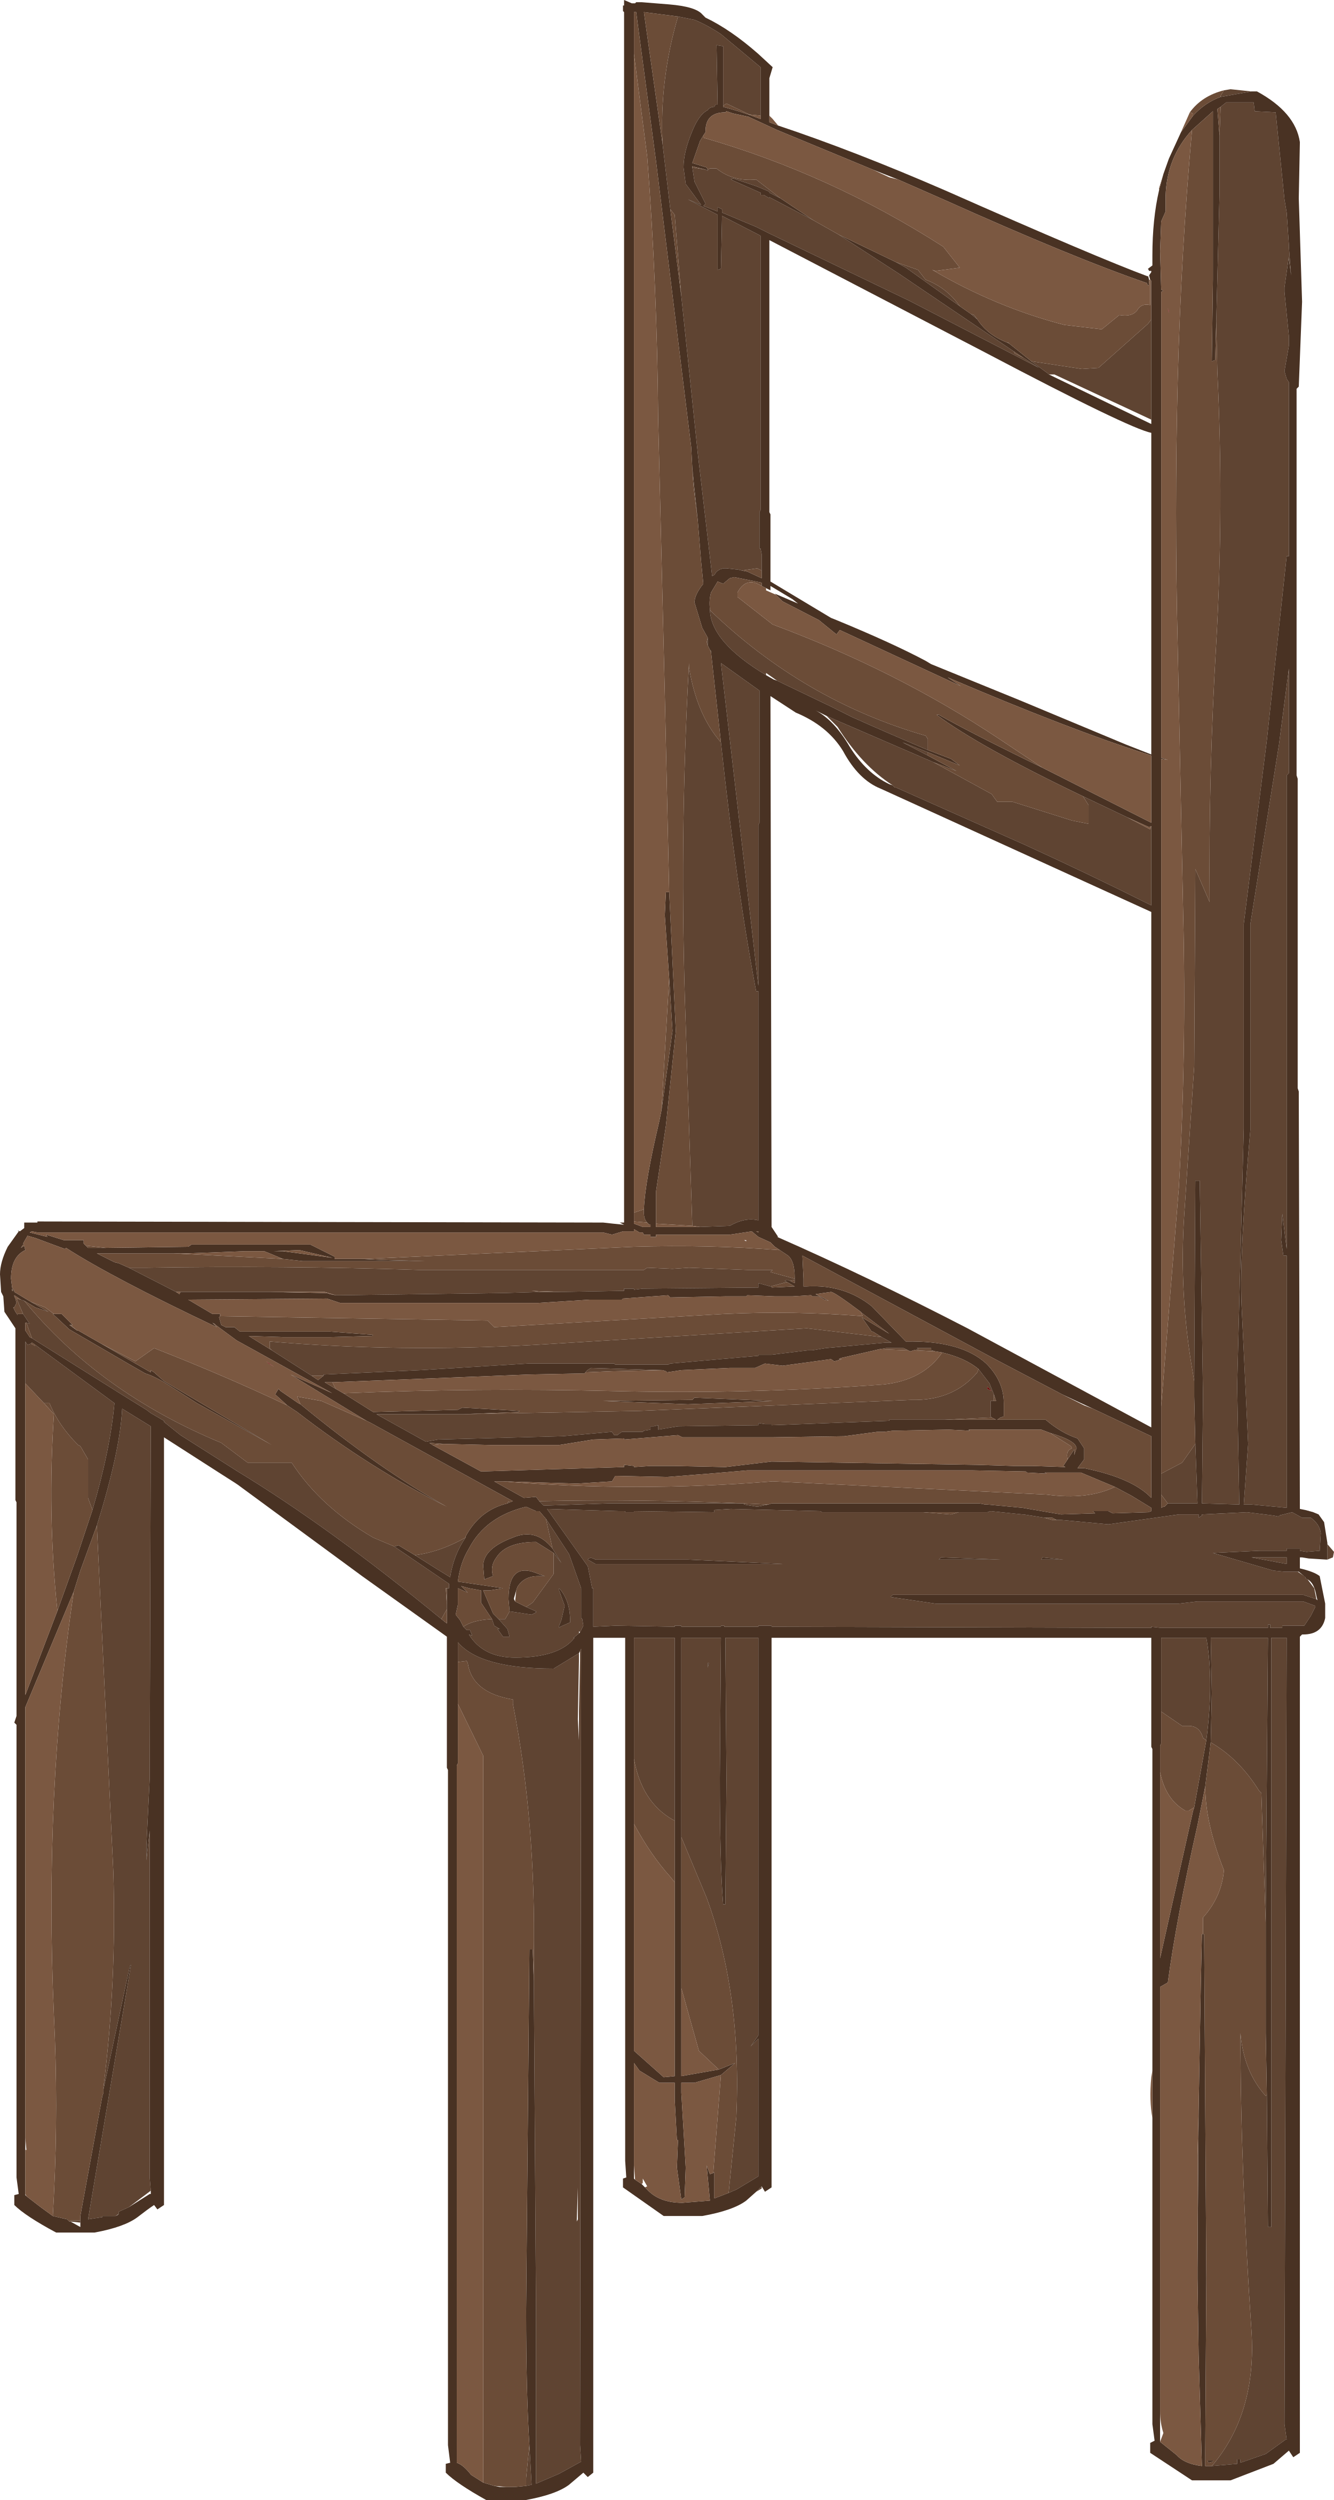 <?xml version="1.0" encoding="UTF-8" standalone="no"?>
<svg xmlns:ffdec="https://www.free-decompiler.com/flash" xmlns:xlink="http://www.w3.org/1999/xlink" ffdec:objectType="frame" height="113.5px" width="60.6px" xmlns="http://www.w3.org/2000/svg">
  <g transform="matrix(1.0, 0.0, 0.0, 1.0, 0.0, 0.0)">
    <use ffdec:characterId="824" height="113.5" transform="matrix(1.0, 0.0, 0.0, 1.0, 0.0, 0.0)" width="60.6" xlink:href="#shape0"/>
  </g>
  <defs>
    <g id="shape0" transform="matrix(1.0, 0.0, 0.0, 1.0, 0.0, 0.0)">
      <path d="M55.6 4.1 L55.9 4.05 56.85 4.15 55.45 4.4 55.45 4.35 55.6 4.1 M59.3 68.55 L59.9 68.75 59.65 68.65 59.3 68.55 M60.3 70.1 L60.6 70.45 60.55 70.7 60.3 70.8 60.3 70.1 M34.6 99.25 L34.6 99.35 34.35 99.5 34.6 99.25 M34.95 5.25 L35.0 5.3 34.95 5.3 34.95 5.25 M55.45 4.85 L55.7 4.65 56.95 4.65 57.0 5.05 57.95 5.1 58.35 9.05 58.45 9.65 58.55 11.1 58.55 11.2 58.65 12.5 58.55 11.75 58.55 11.65 58.35 13.05 58.35 13.25 58.55 15.25 58.55 15.6 58.55 15.7 58.35 16.85 58.45 17.2 58.55 17.35 58.55 25.25 58.45 25.25 57.55 33.6 56.5 41.95 56.5 51.25 56.2 62.9 56.3 68.3 54.6 68.25 54.65 63.4 54.5 53.6 54.3 53.6 54.25 62.7 54.2 62.4 Q53.55 58.75 53.8 55.1 L54.25 48.4 54.3 39.45 54.95 40.95 Q54.9 35.1 55.25 29.2 55.6 23.0 55.3 16.85 L55.25 14.6 55.4 8.75 55.4 6.15 55.45 4.85 M54.3 65.55 L54.4 68.25 53.2 68.25 53.05 68.25 52.75 67.85 52.75 66.9 53.7 66.4 54.3 65.55 M52.3 14.5 L52.3 19.05 47.9 17.0 47.65 17.0 47.6 16.95 46.85 16.4 49.15 16.75 49.9 16.7 52.15 14.7 52.3 14.5 M45.85 15.6 L45.75 15.55 45.8 15.55 45.85 15.6 M44.4 14.5 L44.1 14.25 44.25 14.3 44.4 14.5 M43.6 13.9 L41.15 12.15 40.7 11.9 41.7 12.25 42.05 12.7 Q43.0 13.05 43.6 13.9 M38.1 10.65 L40.8 12.4 46.05 15.95 46.1 16.05 46.5 16.25 47.2 16.7 41.3 13.65 34.95 10.6 34.35 10.3 32.8 9.65 32.8 9.5 32.6 9.4 32.6 9.6 31.95 9.35 32.05 9.25 31.55 8.25 31.45 7.6 32.05 7.7 32.15 7.75 32.15 7.7 32.25 7.65 32.55 7.65 Q33.3 8.25 34.35 8.15 L35.45 9.0 34.95 8.75 34.95 8.7 34.35 8.45 33.3 8.1 33.2 8.15 34.55 8.75 34.55 8.85 34.7 8.85 34.95 9.0 34.95 8.95 36.95 10.0 38.1 10.65 M49.2 36.15 L51.2 37.1 52.25 37.65 52.3 37.5 52.3 41.1 Q49.4 39.65 46.55 38.35 L40.7 35.75 40.65 35.75 40.55 35.65 Q39.15 34.75 38.05 33.0 L37.55 32.5 38.0 32.7 42.4 34.6 45.05 36.05 45.3 36.4 46.0 36.4 48.7 37.25 49.45 37.4 49.45 36.55 49.2 36.15 M42.15 34.3 L41.0 33.7 42.15 34.15 42.15 34.3 M42.15 34.05 Q40.15 33.2 38.7 32.55 L37.8 32.1 35.4 30.95 35.3 30.9 34.8 30.55 34.8 30.65 Q32.3 29.15 32.25 27.7 36.5 31.8 42.05 33.4 L42.15 33.55 42.15 34.05 M58.55 35.1 L58.45 35.2 58.45 56.7 58.25 55.1 58.2 56.3 58.3 57.0 58.45 57.0 58.45 68.45 56.85 68.3 56.5 68.3 56.7 65.55 56.4 59.25 Q56.3 56.85 56.8 51.3 L56.8 41.95 58.1 33.8 58.55 30.35 58.55 35.1 M32.85 4.8 L32.85 2.1 32.55 2.05 32.6 4.75 32.5 4.75 32.45 4.85 Q32.25 4.85 32.15 5.0 31.75 5.2 31.45 5.95 31.05 6.9 31.05 7.6 L31.15 8.35 31.85 9.3 31.25 9.05 32.6 9.75 32.6 12.25 32.75 12.2 32.8 9.8 34.55 10.7 34.55 23.15 34.5 23.25 34.5 24.9 34.55 24.9 34.6 25.15 34.6 25.9 34.4 25.8 33.7 25.9 33.5 25.85 33.45 25.85 33.0 25.8 32.85 25.8 32.7 25.85 32.55 25.95 32.45 26.1 32.35 26.15 31.7 20.6 30.95 13.45 30.65 9.75 30.45 9.5 30.1 6.55 Q29.95 3.65 30.8 0.75 L31.55 0.9 Q32.15 1.15 32.75 1.55 L34.55 3.05 34.55 5.25 34.05 5.2 33.0 4.7 32.85 4.8 M31.45 55.65 L31.15 46.5 Q30.85 38.2 31.3 30.1 L31.3 30.3 Q31.65 32.45 32.75 33.7 33.45 40.25 34.35 45.0 L34.45 45.0 34.45 55.4 Q33.85 55.25 33.15 55.65 L31.8 55.7 31.45 55.65 M32.3 29.6 L32.25 29.5 32.3 29.55 32.3 29.6 M32.15 29.3 L32.1 29.15 32.15 28.95 32.15 29.2 32.15 29.3 M31.7 23.65 L31.5 22.05 31.45 21.25 31.7 23.65 M32.75 30.1 L34.5 31.35 34.5 37.35 34.45 37.45 34.45 44.75 32.75 30.1 M36.1 58.05 L36.1 58.1 35.9 58.15 35.75 58.1 35.65 58.15 35.75 58.2 35.0 58.4 34.45 58.25 34.45 58.45 29.2 58.5 28.8 58.55 28.8 58.5 28.35 58.5 28.35 58.6 25.5 58.65 24.15 58.6 24.6 58.65 22.85 58.7 15.45 58.8 15.25 58.8 14.75 58.65 12.3 58.65 8.2 58.65 8.0 58.65 5.85 57.55 6.7 57.55 Q12.85 57.45 19.0 57.65 L29.25 57.65 29.4 57.55 30.55 57.6 31.3 57.55 33.95 57.65 35.1 57.65 35.0 57.75 36.1 58.05 M40.05 60.7 L40.5 60.95 40.25 60.95 37.5 61.2 36.9 61.3 36.7 61.3 35.05 61.5 34.45 61.5 34.45 61.55 30.45 61.9 30.35 61.95 27.95 61.95 27.9 61.9 24.0 61.9 19.1 62.2 14.7 62.4 14.7 62.45 14.15 62.45 12.35 61.3 12.25 61.2 12.25 60.9 Q18.1 61.4 24.35 61.05 L36.65 60.3 40.05 60.7 M30.1 62.2 L30.05 62.2 27.8 62.25 26.6 62.3 Q26.65 62.2 26.85 62.1 L30.1 62.2 M42.9 64.45 L40.4 64.45 40.4 64.5 35.05 64.7 35.05 64.65 34.75 64.65 34.45 64.6 34.45 64.7 30.8 64.75 29.9 64.9 29.9 64.7 29.7 64.75 29.55 64.75 29.55 64.9 29.25 64.95 29.2 65.0 28.35 65.0 28.25 65.0 Q28.1 65.1 28.05 65.15 L27.9 65.15 27.8 65.0 25.55 65.2 19.9 65.35 19.35 65.45 17.55 64.45 17.1 64.2 18.55 64.2 20.05 64.2 20.55 64.2 21.05 64.2 29.05 64.05 41.4 63.55 Q43.3 63.6 44.4 62.3 L44.45 62.15 44.95 62.8 45.15 63.3 45.15 63.6 45.0 63.6 45.0 64.3 45.05 64.35 42.9 64.45 M34.9 68.3 L34.4 68.4 33.8 68.3 33.8 68.25 30.35 68.25 29.8 68.25 29.55 68.25 28.8 68.25 28.4 68.25 28.1 68.25 27.65 68.25 24.7 68.35 24.5 68.15 Q28.95 68.05 33.8 68.25 L34.9 68.3 M25.1 70.3 L24.9 69.4 24.8 68.95 25.85 70.55 26.4 72.1 26.4 73.45 26.45 73.5 26.5 73.8 26.35 74.1 26.3 74.05 26.3 74.15 26.05 74.35 26.1 74.35 Q25.4 75.25 23.4 75.25 21.95 75.25 21.3 74.2 L21.45 74.25 21.35 74.0 21.2 74.0 21.05 73.85 Q21.45 73.55 22.35 73.5 L22.45 73.8 22.7 73.95 22.6 73.95 22.85 74.3 23.15 74.3 23.05 73.95 22.65 73.5 22.8 73.5 22.95 73.5 23.15 73.15 24.15 73.3 24.35 73.2 24.35 73.15 23.9 72.95 24.2 72.75 25.15 71.45 25.15 70.5 25.5 70.95 25.1 70.3 M23.05 68.25 L23.1 68.15 23.15 68.2 23.05 68.25 M1.1 59.05 Q4.5 63.2 10.05 65.5 L11.25 66.4 13.25 66.4 Q14.55 68.4 16.95 69.8 L17.9 70.2 20.4 71.9 20.4 72.1 20.3 72.1 20.25 72.1 20.3 72.85 20.3 73.05 20.05 73.5 Q15.0 69.35 10.8 66.8 L8.2 65.15 7.45 64.55 7.45 64.5 6.85 64.15 6.65 64.0 5.6 63.35 1.45 60.75 1.2 60.05 1.35 60.1 1.05 59.65 0.75 58.95 0.95 59.0 1.1 59.05 M18.85 70.6 Q20.0 70.45 21.15 69.8 20.6 70.6 20.45 71.6 L19.8 71.2 18.85 70.6 M59.8 72.6 L59.2 72.4 40.55 72.4 40.45 72.5 42.5 72.8 53.55 72.8 54.4 72.7 59.2 72.7 59.75 72.9 59.75 72.95 59.65 73.15 59.55 73.35 59.25 73.8 58.75 73.8 58.6 73.8 58.25 73.8 58.25 73.9 57.7 73.9 57.7 73.75 57.6 73.75 57.6 73.9 53.35 73.9 53.2 73.9 52.75 73.9 52.3 73.85 52.3 73.9 35.05 73.85 35.05 73.8 34.45 73.8 34.45 73.85 32.9 73.85 32.9 73.8 32.75 73.8 32.75 73.85 30.95 73.85 30.95 73.8 30.65 73.8 30.65 73.85 27.95 73.8 26.95 73.85 26.95 72.1 26.9 72.1 26.7 71.1 24.85 68.5 28.1 68.6 28.4 68.6 28.4 68.65 28.65 68.65 28.8 68.65 28.8 68.6 32.45 68.65 32.45 68.55 33.2 68.5 37.25 68.6 37.35 68.65 41.95 68.65 43.2 68.75 43.55 68.65 44.85 68.65 45.0 68.6 46.45 68.75 46.5 68.75 47.45 68.9 47.8 69.0 48.0 69.0 48.2 69.0 50.35 69.2 53.55 68.75 54.45 68.75 54.45 68.9 54.6 68.8 54.6 68.75 56.65 68.65 57.85 68.8 58.1 68.85 58.1 68.8 58.7 68.65 59.15 68.9 59.3 68.9 59.55 68.9 Q59.95 69.2 60.0 69.6 L59.95 70.4 59.35 70.45 59.05 70.4 59.05 70.3 58.55 70.3 58.45 70.3 58.45 70.4 57.2 70.4 55.1 70.5 57.85 71.3 58.35 71.35 58.95 71.35 59.1 71.45 59.25 71.55 59.3 71.6 59.3 71.65 59.4 71.7 59.7 72.1 59.8 72.6 M25.4 72.1 L25.4 72.2 25.65 72.9 25.5 73.55 25.4 73.8 25.4 73.9 25.45 73.85 25.9 73.65 25.9 73.6 Q25.9 72.65 25.4 72.1 M26.7 70.8 L27.05 71.0 35.55 71.0 31.25 70.8 27.05 70.8 Q26.8 70.65 26.7 70.8 M1.15 62.8 L1.15 60.9 1.25 61.05 1.4 61.0 1.6 61.1 1.6 61.05 5.2 63.7 Q5.0 65.85 4.2 68.55 L4.0 68.0 4.0 66.25 3.65 65.65 3.55 65.6 Q2.65 64.7 2.25 63.7 L2.0 63.7 1.15 62.8 M4.4 69.25 Q5.45 65.9 5.55 63.95 L6.85 64.75 6.8 80.75 6.65 83.8 6.65 84.45 6.8 83.1 6.8 98.85 6.85 99.45 5.85 100.2 5.4 100.4 5.4 100.5 5.25 100.6 5.0 100.6 4.8 100.6 4.65 100.6 4.65 100.65 4.0 100.75 5.95 89.2 5.9 89.25 4.7 94.85 4.7 94.75 Q5.3 90.0 5.15 85.0 L4.4 69.25 M3.15 100.85 L3.2 100.8 3.65 100.8 3.65 100.9 3.2 100.85 3.15 100.85 M30.95 83.4 L30.95 74.35 32.75 74.35 32.7 80.7 Q32.7 84.55 32.85 86.45 L32.95 86.45 33.0 80.75 32.95 74.35 34.45 74.35 34.45 92.4 34.1 92.9 34.45 92.55 34.45 98.1 34.45 98.8 33.45 99.4 33.1 99.55 33.45 96.1 Q33.7 90.5 32.1 86.15 L30.95 83.4 M32.15 75.7 L32.2 75.5 32.15 75.5 32.15 75.7 M30.65 82.65 L30.55 82.6 Q29.15 81.8 28.8 79.85 L28.8 74.35 30.65 74.35 30.65 82.65 M26.3 75.05 L26.3 75.35 26.3 75.4 26.25 78.05 26.3 79.0 26.3 77.7 26.35 75.4 26.35 75.35 26.35 74.95 26.4 74.85 26.35 111.0 26.4 111.75 25.4 112.3 24.35 112.75 24.35 104.9 24.25 89.95 24.25 88.85 Q24.35 82.7 23.3 77.35 L23.3 77.15 Q21.45 76.85 21.25 75.5 L21.2 75.4 20.8 75.45 20.8 74.55 Q21.8 75.75 25.15 75.75 L26.3 75.05 M23.9 112.85 L23.9 112.5 24.05 111.0 24.15 112.8 23.9 112.85 M44.85 63.05 L45.05 63.15 44.85 62.95 44.85 63.05 M42.75 70.7 L42.65 70.8 45.45 70.8 42.75 70.7 M47.35 70.7 L47.3 70.8 48.3 70.8 47.35 70.7 M58.45 70.7 L58.45 71.0 56.85 70.7 58.45 70.7 M57.55 95.1 L57.6 101.1 57.75 101.1 57.75 86.7 57.75 74.35 58.45 74.35 58.35 110.05 58.45 110.75 58.4 110.75 57.5 111.4 56.35 111.8 56.35 111.65 56.2 111.65 56.2 111.85 55.05 111.95 Q57.1 109.55 56.85 105.8 56.35 98.4 56.35 92.3 56.5 94.05 57.5 95.15 L57.55 95.1 M55.0 79.1 L55.05 76.85 55.0 74.35 57.6 74.35 57.5 86.75 57.5 87.35 57.3 81.4 57.2 81.3 Q56.3 79.85 55.0 79.1 M54.8 79.0 L54.65 78.9 Q54.5 78.35 54.0 78.35 L53.7 78.35 52.75 77.7 52.75 74.35 54.8 74.35 Q55.15 76.3 54.8 79.0 M26.25 99.3 L26.2 100.85 26.25 100.75 26.25 99.3" fill="#5f4432" fill-rule="evenodd" stroke="none"/>
      <path d="M56.85 4.15 L57.1 4.15 Q58.85 5.1 59.05 6.45 L59.0 9.0 59.15 13.7 59.0 17.55 58.9 17.65 58.9 35.2 58.95 35.35 58.95 49.4 59.0 49.55 59.05 68.5 59.3 68.55 59.65 68.65 59.9 68.75 60.15 69.1 60.3 70.05 60.3 70.1 60.3 70.8 60.25 70.8 59.45 70.75 59.15 70.7 59.05 70.7 59.05 71.2 Q59.7 71.35 59.95 71.55 L60.2 72.8 60.2 73.45 Q60.05 74.2 59.2 74.2 L59.15 74.2 59.05 74.3 59.05 111.35 58.75 111.55 58.55 111.25 57.85 111.85 55.9 112.6 54.15 112.6 52.25 111.35 52.25 110.9 52.45 110.8 52.35 110.05 52.35 96.15 52.35 94.0 52.35 79.4 52.3 79.3 52.3 74.35 35.05 74.35 35.05 99.3 34.75 99.5 34.6 99.25 34.35 99.5 33.9 99.9 Q33.3 100.35 31.9 100.6 L30.15 100.6 28.3 99.3 28.3 98.9 28.45 98.85 28.4 98.1 28.4 74.35 27.95 74.35 26.95 74.35 26.95 112.25 26.7 112.45 26.5 112.25 25.85 112.8 Q25.25 113.25 23.85 113.5 L22.1 113.5 Q20.75 112.75 20.25 112.25 L20.25 111.85 20.45 111.8 20.35 111.0 20.35 80.35 20.3 80.25 20.3 74.3 16.45 71.55 10.8 67.4 10.65 67.3 10.1 66.95 7.45 65.25 7.45 100.1 7.15 100.3 7.0 100.1 Q6.7 100.3 6.25 100.65 5.65 101.1 4.3 101.35 L2.55 101.35 Q1.15 100.6 0.65 100.1 L0.65 99.65 0.85 99.6 0.75 98.85 0.75 78.3 0.65 78.2 0.75 77.9 0.75 68.2 0.7 68.1 0.7 60.3 0.2 59.55 0.15 58.85 0.05 58.65 0.0 57.85 Q0.0 57.3 0.35 56.6 L0.85 55.9 0.8 55.85 0.9 55.9 1.1 55.75 1.1 55.5 1.7 55.5 1.7 55.45 27.4 55.5 27.85 55.55 28.35 55.6 28.15 55.5 28.35 55.5 28.35 0.55 28.3 0.5 28.3 0.25 28.35 0.25 28.35 0.0 28.7 0.15 28.85 0.15 28.9 0.1 29.15 0.1 30.4 0.2 Q31.6 0.3 31.9 0.65 L32.05 0.8 Q33.2 1.35 34.45 2.45 L35.1 3.05 34.95 3.55 34.95 5.25 34.95 5.3 34.95 5.55 35.35 5.7 Q38.8 6.85 42.95 8.65 49.85 11.7 52.15 12.55 L52.15 12.5 52.2 12.7 Q52.2 13.15 52.1 12.85 48.75 11.7 42.85 9.05 L40.8 8.15 39.65 7.7 35.3 5.9 34.0 5.3 33.3 5.15 33.0 5.05 32.95 5.1 Q32.05 5.1 32.05 5.95 L32.05 6.0 31.95 6.15 31.8 6.4 31.45 7.4 32.1 7.6 32.15 7.7 32.15 7.75 32.05 7.7 31.45 7.55 31.45 7.6 31.55 8.25 32.05 9.25 31.95 9.35 32.6 9.6 32.6 9.4 32.8 9.5 32.8 9.65 34.35 10.3 34.95 10.6 41.3 13.65 47.2 16.7 46.5 16.25 46.05 15.95 40.8 12.4 38.1 10.65 40.7 11.9 41.15 12.15 43.6 13.9 44.1 14.25 44.4 14.5 Q44.85 15.2 45.75 15.55 L45.85 15.6 46.85 16.4 47.6 16.95 47.65 17.0 52.3 19.25 52.3 19.05 52.3 14.5 52.3 12.75 52.25 12.7 52.2 12.5 52.3 12.35 52.3 12.3 52.2 12.3 52.15 12.2 52.35 12.05 52.35 11.6 Q52.35 9.95 52.65 8.65 L52.85 7.9 53.1 7.2 53.65 6.0 54.2 5.25 Q54.75 4.65 55.45 4.4 L56.85 4.15 M54.25 62.7 L54.3 53.6 54.5 53.6 54.65 63.4 54.6 68.25 56.3 68.3 56.2 62.9 56.5 51.25 56.5 41.95 57.55 33.6 58.45 25.25 58.55 25.25 58.55 17.35 58.45 17.2 58.35 16.85 58.55 15.7 58.55 15.6 58.55 15.25 58.35 13.25 58.35 13.05 58.55 11.65 58.55 11.75 58.65 12.5 58.55 11.2 58.55 11.1 58.45 9.65 58.35 9.05 57.95 5.1 57.0 5.05 56.95 4.65 55.7 4.65 55.45 4.85 55.3 4.95 55.4 6.15 55.4 8.75 55.25 14.6 55.2 16.35 55.05 16.4 55.1 12.7 55.1 5.05 54.15 5.9 Q53.0 7.15 52.95 8.9 L52.95 9.25 52.95 9.6 52.75 10.05 52.7 11.4 52.75 13.15 52.85 13.2 52.75 13.25 52.75 34.4 53.05 34.5 52.75 34.45 52.75 63.85 52.75 66.9 52.75 67.85 52.75 68.45 52.85 68.4 52.9 68.4 53.05 68.25 53.2 68.25 54.4 68.25 54.3 65.55 54.25 63.4 54.25 62.7 M44.75 16.0 L34.95 10.9 34.95 23.25 35.0 23.35 35.0 26.4 37.75 28.05 38.0 28.15 Q40.55 29.2 42.05 30.0 L42.3 30.15 46.35 31.8 51.15 33.8 52.3 34.25 52.3 19.65 Q51.3 19.45 44.75 16.0 M47.35 34.85 L47.55 34.95 52.3 37.35 52.3 34.3 52.15 34.25 Q48.55 33.1 43.05 30.75 L43.65 31.15 38.15 28.6 38.0 28.8 37.2 28.15 35.55 27.3 35.4 27.15 35.25 27.0 35.2 26.95 36.25 27.4 36.0 27.2 35.0 26.6 35.0 26.8 34.8 26.7 34.6 26.6 34.6 26.45 33.35 26.2 33.15 26.25 32.85 26.5 32.6 26.4 32.3 26.9 Q32.2 27.25 32.25 27.65 L32.25 27.7 Q32.3 29.15 34.8 30.65 L35.15 30.85 35.3 30.9 35.4 30.95 37.8 32.1 38.7 32.55 Q40.15 33.2 42.15 34.05 L43.2 34.45 43.6 34.75 42.15 34.15 41.0 33.7 42.15 34.3 43.45 35.0 42.4 34.6 38.0 32.7 37.55 32.5 37.05 32.25 Q37.9 32.7 38.6 33.9 39.35 35.1 40.4 35.6 L40.55 35.65 40.65 35.75 40.7 35.75 46.55 38.35 Q49.4 39.65 52.3 41.1 L52.3 37.5 52.2 37.55 51.2 37.1 49.2 36.15 Q44.5 33.9 42.55 32.45 L42.65 32.45 Q44.05 33.25 47.35 34.85 M58.55 35.1 L58.55 30.35 58.1 33.8 56.8 41.95 56.8 51.3 Q56.3 56.85 56.4 59.25 L56.7 65.55 56.5 68.3 56.85 68.3 58.45 68.45 58.45 57.0 58.3 57.0 58.2 56.3 58.25 55.1 58.45 56.7 58.45 35.2 58.55 35.1 M34.6 25.9 L34.6 25.15 34.55 24.9 34.5 24.9 34.5 23.25 34.55 23.15 34.55 10.7 32.8 9.8 32.75 12.2 32.6 12.25 32.6 9.75 31.25 9.05 31.85 9.3 31.15 8.35 31.05 7.6 Q31.05 6.9 31.45 5.95 31.75 5.2 32.15 5.0 32.25 4.85 32.45 4.85 L32.5 4.75 32.6 4.75 32.55 2.05 32.85 2.1 32.85 4.8 32.85 4.85 33.55 5.05 34.0 5.2 34.55 5.4 34.55 5.25 34.55 3.05 32.75 1.55 Q32.15 1.15 31.55 0.9 L30.8 0.75 29.25 0.55 30.1 6.55 30.45 9.5 30.95 13.45 31.7 20.6 32.35 26.15 32.45 26.1 32.55 25.95 32.7 25.85 32.85 25.8 33.0 25.8 33.45 25.85 33.5 25.85 33.7 25.9 33.95 25.95 34.6 26.25 34.6 25.9 M36.95 10.0 L34.95 8.95 34.95 9.0 34.7 8.85 34.55 8.85 34.55 8.75 33.2 8.15 33.3 8.1 34.35 8.45 34.95 8.7 34.95 8.75 35.45 9.0 36.95 10.0 M31.45 21.25 L31.4 20.3 29.8 7.3 28.9 0.55 28.8 0.55 28.8 2.45 28.8 55.05 28.8 55.45 28.8 55.55 29.2 55.7 29.55 55.7 29.55 55.6 29.5 55.6 29.4 55.5 Q29.25 55.35 29.25 55.05 L29.25 54.9 Q29.3 53.65 29.95 50.9 L30.05 50.4 30.55 46.8 30.4 44.4 30.2 41.55 30.25 40.5 30.4 40.5 30.7 46.8 30.25 51.1 29.8 54.1 29.8 55.55 29.8 55.7 31.8 55.7 33.15 55.65 Q33.85 55.25 34.45 55.4 L34.45 45.0 34.35 45.0 Q33.45 40.25 32.75 33.7 L32.3 29.6 32.3 29.55 32.25 29.5 32.15 29.3 32.15 29.2 32.15 28.95 31.9 28.5 31.55 27.35 Q31.55 27.0 31.95 26.5 L31.85 25.5 31.7 23.65 31.45 21.25 M38.3 34.1 Q37.6 32.95 36.15 32.35 L35.0 31.6 35.05 55.7 35.35 56.15 35.3 56.15 Q39.4 57.95 43.95 60.3 L52.3 64.8 52.3 41.4 40.0 35.8 Q39.0 35.4 38.3 34.1 M32.75 30.1 L34.45 44.75 34.45 37.45 34.5 37.35 34.5 31.35 32.75 30.1 M34.45 55.9 L34.35 55.9 34.45 55.95 34.45 55.9 M35.35 56.7 L35.2 56.6 35.0 56.4 34.45 56.15 34.15 55.9 33.15 56.05 29.8 56.05 29.8 56.15 29.55 56.15 29.55 56.05 29.25 56.05 29.2 55.95 29.05 55.95 28.8 55.8 28.8 55.9 28.35 55.9 28.3 55.9 27.8 56.05 27.4 55.95 4.4 55.95 3.95 55.95 1.7 55.95 1.45 55.9 1.35 55.95 2.15 56.15 2.1 56.05 2.9 56.3 3.8 56.3 3.8 56.45 3.9 56.55 4.0 56.65 4.8 56.65 8.55 56.6 8.7 56.5 13.6 56.5 14.1 56.5 15.2 57.05 15.2 57.15 15.6 57.15 16.4 57.15 17.4 57.2 19.3 57.25 14.35 57.25 13.75 57.25 12.85 57.15 12.25 56.9 12.0 56.8 11.15 56.8 8.55 56.9 7.9 56.9 4.4 56.9 5.2 57.3 5.4 57.35 5.85 57.55 8.0 58.65 8.15 58.75 8.2 58.65 12.3 58.65 14.85 58.7 15.0 58.75 15.25 58.8 15.45 58.8 22.85 58.7 24.6 58.65 24.65 58.65 24.85 58.65 25.5 58.65 28.35 58.6 28.35 58.5 28.8 58.5 28.8 58.55 29.2 58.5 34.45 58.45 34.45 58.25 35.0 58.4 35.05 58.4 35.05 58.45 36.1 58.4 35.75 58.2 35.65 58.15 35.75 58.1 35.9 58.15 36.1 58.25 36.1 58.1 36.1 58.05 36.1 58.0 Q36.1 57.25 35.8 57.0 L35.35 56.7 M14.7 62.45 L14.7 62.4 19.1 62.2 24.0 61.9 27.9 61.9 27.95 61.95 30.35 61.95 30.45 61.9 34.45 61.55 34.45 61.5 35.05 61.5 36.7 61.3 36.9 61.3 37.5 61.2 40.25 60.95 40.5 60.95 40.05 60.7 39.65 60.45 39.6 60.45 39.15 59.8 40.4 60.55 39.15 59.6 39.1 59.55 Q37.9 58.65 37.75 58.65 L37.05 58.75 37.65 59.05 37.45 59.0 37.2 58.85 36.95 58.85 36.9 58.85 36.85 58.8 36.8 58.8 36.0 58.85 35.2 58.85 33.95 58.8 33.9 58.85 32.95 58.85 30.45 58.9 30.35 58.8 28.3 58.95 28.25 59.0 26.8 59.0 24.45 59.15 15.45 59.15 14.85 58.95 8.55 59.0 9.65 59.65 10.0 59.65 10.0 59.75 9.95 59.8 10.05 60.15 10.25 60.25 10.65 60.25 10.9 60.45 15.0 60.45 16.95 60.6 16.9 60.65 15.0 60.7 12.85 60.7 11.3 60.65 12.35 61.3 14.15 62.45 14.45 62.65 14.7 62.45 M48.25 63.3 L45.2 61.7 36.45 57.0 36.5 58.05 36.5 58.4 36.65 58.4 Q38.35 58.3 39.6 59.3 L41.15 60.9 Q43.65 60.85 44.8 61.9 45.6 62.7 45.6 63.7 L45.6 64.2 45.6 64.3 45.45 64.35 45.3 64.45 47.5 64.45 Q48.2 65.05 48.95 65.3 L49.25 65.75 49.25 66.25 48.95 66.65 49.25 66.65 Q51.45 67.1 52.3 68.0 L52.3 65.2 49.65 63.95 48.25 63.3 M39.95 61.25 L38.2 61.65 38.1 61.7 38.25 61.7 37.9 61.8 37.75 61.7 35.55 62.0 34.75 61.9 34.3 62.1 33.15 62.1 30.95 62.2 30.3 62.3 30.25 62.25 30.1 62.2 26.85 62.1 Q26.65 62.2 26.6 62.3 L26.55 62.35 24.0 62.4 15.1 62.75 14.75 62.75 15.25 63.05 15.6 63.25 16.95 64.1 20.8 64.0 21.0 63.9 23.6 64.05 23.55 64.1 21.05 64.2 20.55 64.2 20.05 64.2 18.55 64.2 17.1 64.2 17.55 64.45 19.35 65.45 19.9 65.35 25.55 65.2 27.8 65.0 27.9 65.15 28.05 65.15 Q28.1 65.1 28.25 65.0 L28.35 65.0 29.2 65.0 29.25 64.95 29.55 64.9 29.55 64.75 29.7 64.75 29.9 64.7 29.9 64.9 30.8 64.75 34.45 64.7 34.45 64.6 34.75 64.65 35.05 64.65 35.05 64.7 40.4 64.5 40.4 64.45 42.9 64.45 45.25 64.45 45.05 64.35 45.0 64.3 45.0 63.6 45.15 63.6 45.25 63.6 45.15 63.3 44.95 62.8 44.45 62.15 Q43.85 61.65 42.8 61.4 L42.5 61.35 42.3 61.3 42.3 61.2 41.65 61.2 41.75 61.25 41.5 61.3 41.35 61.35 41.25 61.3 41.05 61.2 40.25 61.2 39.95 61.25 M50.65 67.5 L49.1 66.85 47.45 66.85 47.55 66.9 46.65 66.85 46.6 66.8 44.15 66.75 35.05 66.75 34.05 66.75 33.95 66.75 32.2 66.9 30.3 67.05 27.95 67.0 27.8 67.25 26.2 67.35 22.85 67.25 22.8 67.25 22.45 67.25 23.8 68.0 24.35 67.95 24.5 68.15 24.7 68.35 27.65 68.25 28.1 68.25 28.4 68.25 28.8 68.25 29.55 68.25 29.8 68.25 30.35 68.25 33.8 68.25 33.8 68.3 34.4 68.4 34.9 68.3 35.05 68.25 35.5 68.25 44.5 68.25 44.75 68.3 44.85 68.3 46.45 68.45 48.2 68.75 49.75 68.7 49.65 68.6 50.35 68.6 50.55 68.7 52.15 68.65 52.3 68.6 52.3 68.45 51.4 67.9 50.65 67.5 M47.7 65.05 L47.3 64.9 44.0 64.9 44.05 64.95 43.1 64.9 40.55 64.95 40.15 65.0 40.0 65.0 39.85 65.0 38.35 65.2 35.05 65.25 34.45 65.25 31.0 65.25 30.8 65.15 28.35 65.35 28.35 65.3 26.95 65.35 25.4 65.6 22.3 65.6 20.15 65.55 19.5 65.5 19.65 65.6 21.85 66.8 28.35 66.6 28.35 66.5 28.8 66.55 28.8 66.6 29.55 66.55 29.85 66.55 30.6 66.55 32.95 66.6 35.05 66.35 44.4 66.5 46.05 66.55 46.1 66.55 46.8 66.55 46.9 66.55 48.4 66.6 48.3 66.55 48.5 66.25 48.8 65.8 48.8 66.05 48.9 65.75 Q48.9 65.4 47.7 65.05 M25.1 70.3 L25.5 70.95 25.15 70.5 24.35 70.0 Q23.0 70.0 22.55 70.7 22.25 71.1 22.4 71.55 L22.0 71.7 21.95 71.1 Q21.95 70.3 23.3 69.8 24.35 69.35 25.1 70.3 M23.9 72.95 L24.35 73.15 24.35 73.2 24.15 73.3 23.15 73.15 23.1 72.6 Q23.1 70.85 24.45 71.45 L24.75 71.55 24.45 71.55 Q23.8 71.55 23.5 72.05 L23.45 72.2 23.35 72.55 23.35 72.6 23.4 72.7 23.9 72.95 M22.65 73.5 L23.05 73.95 23.15 74.3 22.85 74.3 22.6 73.95 22.7 73.95 22.45 73.8 22.35 73.5 21.85 72.75 21.85 72.2 21.3 72.1 20.95 72.0 21.25 72.3 20.8 72.1 20.8 72.85 20.7 73.3 20.9 73.55 21.05 73.85 21.2 74.0 21.35 74.0 21.45 74.25 21.3 74.2 Q21.95 75.25 23.4 75.25 25.4 75.25 26.1 74.35 L26.05 74.35 26.3 74.15 26.35 74.1 26.5 73.8 26.45 73.5 26.4 73.45 26.4 72.1 25.85 70.55 24.8 68.95 24.5 68.6 24.35 68.6 23.9 68.4 Q22.05 68.85 21.3 70.3 20.9 70.95 20.8 71.8 L22.85 72.1 22.25 72.2 21.95 72.2 22.4 73.25 22.65 73.5 M23.05 68.25 L23.15 68.2 23.3 68.15 16.85 64.6 16.65 64.5 16.4 64.35 13.2 62.4 15.1 63.25 10.75 60.85 9.8 60.15 9.75 60.1 9.65 60.05 9.7 60.1 9.85 60.25 Q5.1 58.0 3.0 56.65 L2.95 56.7 1.6 56.2 1.25 56.1 1.05 56.45 1.1 56.5 1.05 56.5 0.95 56.65 1.1 56.55 1.15 56.75 Q0.5 57.05 0.5 58.05 L0.55 58.45 0.65 58.6 0.65 58.65 1.4 59.1 2.2 59.55 1.6 59.35 1.1 59.05 0.95 59.0 0.65 58.8 0.65 58.85 0.7 58.95 0.75 59.15 0.65 59.35 0.6 59.35 0.7 59.55 0.8 59.7 0.8 59.65 1.05 59.65 1.35 60.1 1.2 60.05 1.15 60.05 1.15 60.4 1.35 60.7 1.45 60.75 5.6 63.35 6.65 64.0 6.85 64.15 7.45 64.5 7.45 64.55 8.2 65.15 10.8 66.8 Q15.0 69.35 20.05 73.5 L20.3 73.7 20.3 73.05 20.3 72.85 20.3 72.1 20.4 72.1 20.4 71.9 17.9 70.2 17.95 70.2 18.1 70.15 18.85 70.6 19.8 71.2 20.45 71.6 Q20.6 70.6 21.15 69.8 L21.15 69.75 Q21.8 68.55 23.05 68.25 M13.65 63.75 Q17.3 66.75 20.3 68.4 16.8 66.65 13.5 64.1 L13.05 63.8 12.5 63.3 12.65 63.05 12.6 63.0 12.75 63.15 13.55 63.7 13.65 63.75 M4.6 61.0 L6.85 62.3 6.85 62.2 7.0 62.3 7.45 62.7 12.35 65.6 8.95 63.7 7.85 63.0 Q7.1 62.5 6.6 62.35 L5.9 61.95 3.15 60.35 2.4 59.65 2.45 59.65 2.8 59.65 3.3 60.15 3.2 60.15 3.15 60.15 3.5 60.4 3.55 60.4 4.6 61.0 M41.95 68.65 L37.35 68.65 37.25 68.6 33.2 68.5 32.45 68.55 32.45 68.65 28.8 68.6 28.8 68.65 28.65 68.65 28.4 68.65 28.4 68.6 28.1 68.6 24.85 68.5 26.7 71.1 26.9 72.1 26.95 72.1 26.95 73.85 27.95 73.8 30.65 73.85 30.65 73.8 30.95 73.8 30.95 73.85 32.75 73.85 32.75 73.8 32.9 73.8 32.9 73.85 34.45 73.85 34.45 73.8 35.05 73.8 35.05 73.85 52.3 73.9 52.3 73.85 52.75 73.9 53.2 73.9 53.35 73.9 57.6 73.9 57.6 73.75 57.7 73.75 57.7 73.9 58.25 73.9 58.25 73.8 58.6 73.8 58.75 73.8 59.25 73.8 59.55 73.35 59.65 73.15 59.75 72.95 59.75 72.9 59.2 72.7 54.4 72.7 53.55 72.8 42.5 72.8 40.45 72.5 40.55 72.4 59.2 72.4 59.8 72.6 59.85 72.65 59.8 72.45 Q59.7 71.85 59.4 71.7 L59.3 71.65 59.3 71.6 59.0 71.35 58.95 71.35 58.35 71.35 57.85 71.3 55.1 70.5 57.2 70.4 58.45 70.4 58.45 70.3 58.55 70.3 59.05 70.3 59.05 70.4 59.35 70.45 59.95 70.4 60.0 69.6 Q59.95 69.2 59.55 68.9 L59.3 68.9 59.15 68.9 58.7 68.65 58.1 68.8 58.1 68.85 57.85 68.8 56.65 68.65 54.6 68.75 54.6 68.8 54.45 68.9 54.45 68.75 53.55 68.75 50.35 69.2 48.2 69.0 48.0 69.0 47.8 68.9 47.7 68.9 47.45 68.9 46.5 68.75 46.45 68.75 45.0 68.6 44.85 68.65 43.55 68.65 41.95 68.65 M26.7 70.8 Q26.8 70.65 27.05 70.8 L31.25 70.8 35.55 71.0 27.05 71.0 26.7 70.8 M25.4 72.1 Q25.9 72.65 25.9 73.6 L25.9 73.65 25.45 73.85 25.4 73.9 25.4 73.8 25.5 73.55 25.65 72.9 25.4 72.2 25.4 72.1 M31.55 63.45 L35.1 63.6 31.25 63.75 27.4 63.6 31.45 63.55 31.55 63.45 M15.1 57.1 L13.6 56.75 12.45 56.8 12.85 56.8 15.1 57.1 M0.6 58.6 L0.55 58.5 0.55 58.6 0.6 58.6 M1.4 61.0 L1.25 61.05 1.15 60.9 1.15 62.8 1.15 76.95 2.6 73.15 3.5 70.65 4.2 68.55 Q5.0 65.85 5.2 63.7 L1.6 61.05 1.45 60.95 1.4 61.0 M6.85 99.45 L6.8 98.85 6.8 83.1 6.65 84.45 6.65 83.8 6.8 80.75 6.85 64.75 5.55 63.95 Q5.45 65.9 4.4 69.25 L3.65 71.3 3.35 72.25 1.15 77.5 1.15 97.05 1.15 97.6 1.15 99.6 1.15 99.65 1.2 99.7 1.85 100.2 2.4 100.6 3.05 100.75 3.15 100.85 3.2 100.85 3.65 101.1 3.65 100.9 3.65 100.8 3.65 100.6 4.65 95.15 4.7 95.0 4.7 94.95 4.7 94.85 5.9 89.25 5.95 89.2 4.0 100.75 4.65 100.65 4.65 100.6 4.8 100.6 5.0 100.6 5.25 100.6 5.35 100.55 5.4 100.5 5.4 100.4 5.85 100.2 6.8 99.6 6.85 99.6 6.85 99.45 M32.15 75.7 L32.15 75.5 32.2 75.5 32.15 75.7 M33.1 99.55 L33.45 99.4 34.45 98.8 34.45 98.1 34.45 92.55 34.1 92.9 34.45 92.4 34.45 74.35 32.95 74.35 33.0 80.75 32.95 86.45 32.85 86.45 Q32.7 84.55 32.7 80.7 L32.75 74.35 30.95 74.35 30.95 83.4 30.95 90.25 30.95 94.25 32.65 93.95 33.4 93.65 32.75 94.2 31.55 94.55 30.95 94.55 30.95 95.0 31.15 98.4 31.1 99.75 30.95 99.85 30.75 98.4 30.8 97.15 30.75 97.15 30.65 95.3 30.65 94.55 29.95 94.55 29.05 94.0 28.8 93.65 28.8 97.95 28.8 98.3 28.8 98.9 28.85 98.95 29.15 99.15 29.3 99.3 29.4 99.4 Q29.95 100.0 31.0 100.0 L32.25 99.9 32.1 98.3 32.25 98.7 32.4 98.65 32.45 98.6 32.45 99.8 33.1 99.55 M28.8 79.85 L28.8 82.8 28.8 93.1 30.15 94.3 30.65 94.25 30.65 87.95 30.65 85.45 30.65 82.65 30.65 74.35 28.8 74.35 28.8 79.85 M26.3 75.05 L25.15 75.75 Q21.8 75.75 20.8 74.55 L20.8 75.45 20.8 77.35 20.8 80.05 20.75 80.15 20.75 110.8 20.75 111.75 20.75 111.8 Q21.05 111.9 21.4 112.35 L21.95 112.7 22.45 112.85 22.7 112.9 23.0 112.9 23.35 112.9 23.4 112.9 23.9 112.85 24.15 112.8 24.05 111.0 Q23.9 108.65 23.9 104.9 L24.05 88.5 24.2 88.5 24.25 89.95 24.35 104.9 24.35 112.75 25.4 112.3 26.4 111.75 26.35 111.0 26.4 74.85 26.35 74.95 26.3 75.05 M42.75 70.7 L45.45 70.8 42.65 70.8 42.75 70.7 M47.35 70.7 L48.3 70.8 47.3 70.8 47.35 70.7 M58.45 70.7 L56.85 70.7 58.45 71.0 58.45 70.7 M55.05 111.95 L56.2 111.85 56.2 111.65 56.35 111.65 56.35 111.8 57.5 111.4 58.4 110.75 58.45 110.75 58.35 110.05 58.45 74.35 57.75 74.35 57.75 86.7 57.75 101.1 57.6 101.1 57.55 95.1 57.5 92.3 57.5 87.35 57.5 86.75 57.6 74.35 55.0 74.35 55.05 76.85 55.0 79.1 54.75 81.1 54.4 82.85 Q53.45 87.05 53.05 90.0 L52.7 90.2 52.7 106.7 52.7 109.05 52.7 109.45 52.7 109.9 52.7 110.85 53.45 111.45 Q53.8 111.85 54.6 111.95 L54.45 106.9 54.4 103.45 54.4 102.95 54.45 95.8 54.55 90.05 54.6 87.8 54.65 87.8 54.7 87.8 54.8 103.45 54.75 111.4 54.75 111.95 55.0 111.95 55.05 111.95 M52.75 77.7 L52.75 79.15 52.7 79.25 52.7 80.45 52.7 88.9 54.2 82.2 54.25 82.05 54.8 79.0 Q55.15 76.3 54.8 74.35 L52.75 74.35 52.75 77.7 M54.9 111.8 L54.85 111.7 55.0 111.7 55.1 111.7 55.1 111.75 54.9 111.8" fill="#493223" fill-rule="evenodd" stroke="none"/>
      <path d="M54.05 5.1 Q54.6 4.35 55.6 4.1 L55.45 4.35 55.45 4.4 Q54.75 4.65 54.2 5.25 L54.2 5.15 54.05 5.1 M55.45 4.85 L55.4 6.15 55.3 4.95 55.45 4.85 M55.25 14.6 L55.3 16.85 Q55.6 23.0 55.25 29.2 54.9 35.1 54.95 40.95 L54.3 39.45 54.25 48.4 53.8 55.1 Q53.55 58.75 54.2 62.4 L54.25 62.7 54.25 63.4 54.3 65.55 53.7 66.4 52.75 66.9 52.75 63.85 53.55 53.95 Q53.9 47.8 53.75 41.55 L53.5 29.3 Q53.35 23.25 53.5 17.3 53.65 11.45 54.15 5.9 L55.1 5.05 55.1 12.7 55.05 16.4 55.2 16.35 55.25 14.6 M53.05 68.25 L52.9 68.4 52.85 68.4 52.75 68.45 52.75 67.85 53.05 68.25 M31.95 6.15 L31.95 6.25 Q37.7 7.9 42.85 11.2 L43.6 12.15 42.5 12.3 42.35 12.25 Q45.25 13.95 48.35 14.75 L50.05 14.95 50.85 14.3 Q51.4 14.4 51.65 14.1 51.85 13.75 52.25 13.85 L52.25 12.7 52.3 12.75 52.3 14.5 52.15 14.7 49.9 16.7 49.15 16.75 46.85 16.4 45.85 15.6 45.8 15.55 45.75 15.55 Q44.85 15.2 44.4 14.5 L44.25 14.3 44.1 14.25 43.6 13.9 Q43.0 13.05 42.05 12.7 L41.7 12.25 40.7 11.9 38.1 10.65 36.95 10.0 35.45 9.0 34.35 8.15 Q33.3 8.25 32.55 7.65 L32.25 7.65 32.15 7.7 32.1 7.6 31.45 7.4 31.8 6.4 31.95 6.15 M46.05 15.95 L46.5 16.25 46.1 16.05 46.05 15.95 M31.45 7.6 L31.45 7.55 32.05 7.7 31.45 7.6 M47.35 34.85 Q44.05 33.25 42.65 32.45 L42.55 32.45 Q44.5 33.9 49.2 36.15 L49.45 36.55 49.45 37.4 48.7 37.25 46.0 36.4 45.3 36.4 45.05 36.05 42.4 34.6 43.45 35.0 42.15 34.3 42.15 34.15 43.6 34.75 43.2 34.45 42.15 34.05 42.15 33.55 42.05 33.4 Q36.5 31.8 32.25 27.7 L32.25 27.65 Q32.2 27.25 32.3 26.9 L32.6 26.4 32.85 26.5 33.15 26.25 33.35 26.2 34.6 26.45 34.6 26.6 Q33.9 26.15 33.5 26.9 L33.5 27.1 35.1 28.35 Q40.75 30.45 45.4 33.55 L47.35 34.85 M32.85 4.8 L33.0 4.7 34.05 5.2 34.0 5.2 33.55 5.05 32.85 4.85 32.85 4.8 M30.8 0.75 Q29.95 3.65 30.1 6.55 L29.25 0.55 30.8 0.75 M30.45 9.5 L30.65 9.75 30.95 13.45 30.45 9.5 M33.7 25.9 L34.4 25.8 34.6 25.9 34.6 26.25 33.95 25.95 33.7 25.9 M28.8 2.45 L28.8 0.55 28.9 0.55 29.8 7.3 31.4 20.3 31.45 21.25 31.5 22.05 31.7 23.65 31.85 25.5 31.95 26.5 Q31.55 27.0 31.55 27.35 L31.9 28.5 32.15 28.95 32.1 29.15 32.15 29.3 32.25 29.5 32.3 29.6 32.75 33.7 Q31.65 32.45 31.3 30.3 L31.3 30.1 Q30.85 38.2 31.15 46.5 L31.45 55.65 29.8 55.55 29.8 54.1 30.25 51.1 30.7 46.8 30.4 40.5 30.2 31.5 29.9 19.05 Q29.85 12.9 29.4 7.1 L28.8 2.45 M30.4 44.4 L30.55 46.8 30.05 50.4 30.4 44.4 M29.25 54.9 L29.25 55.05 Q29.25 55.35 29.4 55.5 L28.8 55.45 28.8 55.05 29.25 54.9 M35.35 56.7 L35.8 57.0 Q36.1 57.25 36.1 58.0 L36.1 58.05 35.0 57.75 35.1 57.65 33.95 57.65 31.3 57.55 30.55 57.6 29.4 57.55 29.25 57.65 19.0 57.65 Q12.85 57.45 6.7 57.55 L5.85 57.55 5.4 57.35 5.2 57.3 4.4 56.9 7.9 56.9 12.85 57.15 13.75 57.25 14.35 57.25 19.3 57.25 17.4 57.2 16.4 57.15 16.65 57.15 28.8 56.6 Q32.2 56.5 35.4 56.75 L35.35 56.7 M36.1 58.1 L36.1 58.25 35.9 58.15 36.1 58.1 M35.75 58.2 L36.1 58.4 35.05 58.45 35.05 58.4 35.0 58.4 35.75 58.2 M25.5 58.65 L24.85 58.65 24.65 58.65 24.6 58.65 24.15 58.6 25.5 58.65 M4.8 56.65 L4.0 56.65 3.9 56.55 4.35 56.6 4.8 56.65 M14.7 62.45 L14.45 62.65 14.15 62.45 14.7 62.45 M12.35 61.3 L11.3 60.65 12.85 60.7 15.0 60.7 16.9 60.65 16.95 60.6 15.0 60.45 10.9 60.45 10.65 60.25 10.25 60.25 10.05 60.15 9.95 59.8 10.0 59.75 22.15 59.95 22.45 60.25 32.9 59.65 Q36.05 59.5 39.2 59.75 L39.1 59.55 39.15 59.6 40.4 60.55 39.15 59.8 39.6 60.45 39.65 60.45 40.05 60.7 36.65 60.3 24.35 61.05 Q18.1 61.4 12.25 60.9 L12.25 61.2 12.35 61.3 M49.65 63.95 L52.3 65.2 52.3 68.0 Q51.45 67.1 49.25 66.65 L48.95 66.65 49.25 66.25 49.25 65.75 48.95 65.3 Q48.2 65.05 47.5 64.45 L45.3 64.45 45.45 64.35 45.6 64.3 45.6 64.2 45.6 63.7 Q45.6 62.7 44.8 61.9 43.65 60.85 41.15 60.9 L39.6 59.3 Q38.35 58.3 36.65 58.4 L36.5 58.4 36.5 58.05 36.45 57.0 45.2 61.7 48.25 63.3 49.25 63.8 49.65 63.95 M15.1 62.75 L15.25 63.05 14.75 62.75 15.1 62.75 M15.6 63.25 Q21.65 63.0 27.85 63.15 34.05 63.3 40.15 62.85 41.95 62.65 42.8 61.4 43.85 61.65 44.45 62.15 L44.4 62.3 Q43.3 63.6 41.4 63.55 L29.05 64.05 21.05 64.2 23.55 64.1 23.6 64.05 21.0 63.9 20.8 64.0 16.95 64.1 15.6 63.25 M42.5 61.35 L41.5 61.3 41.75 61.25 41.65 61.2 42.3 61.2 42.3 61.3 42.5 61.35 M41.25 61.3 L39.95 61.25 40.25 61.2 41.05 61.2 41.25 61.3 M42.9 64.45 L45.05 64.35 45.25 64.45 42.9 64.45 M45.15 63.6 L45.15 63.3 45.25 63.6 45.15 63.6 M22.85 67.25 Q28.9 67.75 35.1 67.25 L47.55 67.85 Q49.4 68.1 50.65 67.5 L51.4 67.9 52.3 68.45 52.3 68.6 52.15 68.65 50.55 68.7 50.35 68.6 49.65 68.6 49.75 68.7 48.2 68.75 46.45 68.45 44.85 68.3 44.75 68.3 44.5 68.25 35.5 68.25 35.05 68.25 34.9 68.3 33.8 68.25 Q28.95 68.05 24.5 68.15 L24.35 67.95 23.8 68.0 22.45 67.25 22.8 67.25 22.85 67.25 M20.15 65.55 L19.65 65.6 19.5 65.5 20.15 65.55 M48.5 66.25 Q48.4 65.85 48.7 65.75 L48.65 65.65 47.7 65.05 Q48.9 65.4 48.9 65.75 L48.8 66.05 48.8 65.8 48.5 66.25 M24.8 68.95 L24.9 69.4 25.1 70.3 Q24.35 69.35 23.3 69.8 21.95 70.3 21.95 71.1 L22.0 71.7 22.4 71.55 Q22.25 71.1 22.55 70.7 23.0 70.0 24.35 70.0 L25.15 70.5 25.15 71.45 24.2 72.75 23.9 72.95 23.4 72.7 23.45 72.2 23.5 72.05 Q23.8 71.55 24.45 71.55 L24.75 71.55 24.45 71.45 Q23.1 70.85 23.1 72.6 L23.15 73.15 22.95 73.5 22.8 73.5 22.65 73.5 22.4 73.25 21.95 72.2 22.25 72.2 22.85 72.1 20.8 71.8 Q20.9 70.95 21.3 70.3 22.05 68.85 23.9 68.4 L24.35 68.6 24.5 68.6 24.8 68.95 M22.35 73.5 Q21.45 73.55 21.05 73.85 L20.9 73.55 20.7 73.3 20.8 72.85 20.8 72.1 21.25 72.3 20.95 72.0 21.3 72.1 21.85 72.2 21.85 72.75 22.35 73.5 M23.15 68.2 L23.1 68.15 23.05 68.25 Q21.8 68.55 21.15 69.75 L21.15 69.8 Q20.0 70.45 18.85 70.6 L18.1 70.15 17.95 70.2 17.9 70.2 16.95 69.8 Q14.55 68.4 13.25 66.4 L11.25 66.4 10.05 65.5 Q4.5 63.2 1.1 59.05 L1.6 59.35 2.2 59.55 1.4 59.1 2.05 59.35 2.45 59.65 2.4 59.65 3.15 60.35 5.9 61.95 6.6 62.35 Q7.1 62.5 7.85 63.0 L8.95 63.7 12.35 65.6 7.45 62.7 7.0 62.3 6.85 62.2 6.85 62.3 4.6 61.0 6.15 61.8 7.0 61.2 Q10.2 62.45 13.05 63.8 L13.5 64.1 Q16.8 66.65 20.3 68.4 17.3 66.75 13.65 63.75 L13.5 63.4 14.6 63.6 16.65 64.5 16.85 64.6 23.3 68.15 23.15 68.2 M20.3 72.85 L20.25 72.1 20.3 72.1 20.3 72.85 M20.3 73.05 L20.3 73.7 20.05 73.5 20.3 73.05 M1.45 60.75 L1.35 60.7 1.15 60.4 1.15 60.05 1.2 60.05 1.45 60.75 M1.05 59.65 L0.8 59.65 0.8 59.7 0.7 59.55 0.6 59.35 0.65 59.35 0.75 59.15 0.7 58.95 0.75 58.95 1.05 59.65 M48.0 69.0 L47.8 69.0 47.45 68.9 47.7 68.9 47.8 68.9 48.0 69.0 M43.55 68.65 L43.2 68.75 41.95 68.65 43.55 68.65 M31.55 63.45 L31.45 63.55 27.4 63.6 31.25 63.75 35.1 63.6 31.55 63.45 M9.7 60.1 L9.65 60.05 9.75 60.1 9.7 60.1 M2.0 63.7 L2.25 63.7 Q2.65 64.7 3.55 65.6 L3.65 65.65 4.0 66.25 4.0 68.0 4.2 68.55 3.5 70.65 2.6 73.15 2.6 73.05 Q2.15 68.7 2.45 64.2 L2.0 63.7 M1.6 61.05 L1.6 61.1 1.4 61.0 1.45 60.95 1.6 61.05 M3.5 60.4 L3.15 60.15 3.2 60.15 3.5 60.4 M4.4 69.25 L5.15 85.0 Q5.3 90.0 4.7 94.75 L4.7 94.85 4.7 94.95 4.7 95.0 4.65 95.15 3.65 100.6 3.65 100.8 3.2 100.8 3.15 100.85 3.05 100.75 2.4 100.6 2.45 99.65 Q2.65 95.6 2.45 91.5 2.0 81.4 3.35 72.25 L3.65 71.3 4.4 69.25 M30.95 83.4 L32.1 86.15 Q33.7 90.5 33.45 96.1 L33.1 99.55 32.45 99.8 32.45 98.6 32.4 98.65 32.75 94.2 33.4 93.65 32.65 93.95 31.75 93.1 30.95 90.25 30.95 83.4 M28.8 79.85 Q29.15 81.8 30.55 82.6 L30.65 82.65 30.65 85.45 30.45 85.2 Q29.55 84.2 28.8 82.8 L28.8 79.85 M20.8 75.45 L21.2 75.4 21.25 75.5 Q21.45 76.85 23.3 77.15 L23.3 77.35 Q24.35 82.7 24.25 88.85 L24.25 89.95 24.2 88.5 24.05 88.5 23.9 104.9 Q23.9 108.65 24.05 111.0 L23.9 112.5 23.9 112.85 23.4 112.9 23.35 112.9 23.0 112.9 22.45 112.85 21.95 112.7 21.95 79.7 20.8 77.35 20.8 75.45 M57.55 95.1 L57.5 95.15 Q56.5 94.05 56.35 92.3 56.35 98.4 56.85 105.8 57.1 109.55 55.05 111.95 L55.0 111.95 54.75 111.95 54.75 111.4 54.8 103.45 54.7 87.8 54.65 87.8 54.65 87.05 Q55.5 86.1 55.6 84.9 54.75 82.75 54.75 81.1 L55.0 79.1 Q56.3 79.85 57.2 81.3 L57.3 81.4 57.5 87.35 57.5 92.3 57.55 95.1 M54.45 95.8 L54.4 102.95 54.4 97.85 54.45 95.8 M52.7 80.45 L52.7 79.25 52.75 79.15 52.75 77.7 53.7 78.35 54.0 78.35 Q54.5 78.35 54.65 78.9 L54.8 79.0 54.25 82.05 54.0 82.2 53.85 82.2 Q52.95 81.7 52.7 80.45 M54.9 111.8 L55.1 111.75 55.1 111.7 55.0 111.7 54.85 111.7 54.9 111.8" fill="#6b4c37" fill-rule="evenodd" stroke="none"/>
      <path d="M52.35 96.15 Q52.2 95.35 52.3 94.3 L52.35 94.0 52.35 96.15 M35.0 5.3 L35.1 5.4 35.35 5.7 34.95 5.55 34.95 5.3 35.0 5.3 M52.2 12.7 L52.25 12.7 52.25 13.85 Q51.85 13.75 51.65 14.1 51.4 14.4 50.85 14.3 L50.05 14.95 48.35 14.75 Q45.25 13.95 42.35 12.25 L42.5 12.3 43.6 12.15 42.85 11.2 Q37.7 7.9 31.95 6.25 L31.95 6.15 32.05 6.0 32.05 5.95 Q32.05 5.1 32.95 5.1 L33.0 5.05 33.3 5.15 34.0 5.3 35.3 5.9 39.65 7.7 40.4 8.05 40.8 8.15 42.85 9.05 Q48.75 11.7 52.1 12.85 52.2 13.15 52.2 12.7 M52.65 8.65 L52.65 8.55 52.85 7.9 52.65 8.65 M53.65 6.0 L54.05 5.1 54.2 5.15 54.2 5.25 53.65 6.0 M52.75 63.85 L52.75 34.45 53.05 34.5 52.75 34.4 52.75 13.25 52.85 13.2 52.75 13.15 52.7 11.4 52.75 10.05 52.95 9.6 52.95 9.25 52.95 8.9 Q53.0 7.15 54.15 5.9 53.65 11.45 53.5 17.3 53.35 23.25 53.5 29.3 L53.75 41.55 Q53.9 47.8 53.55 53.95 L52.75 63.85 M53.1 14.2 L53.1 14.1 53.05 14.0 53.1 14.2 M35.25 27.0 L35.4 27.15 35.55 27.3 37.2 28.15 38.0 28.8 38.15 28.6 43.65 31.15 43.05 30.75 Q48.55 33.1 52.15 34.25 L52.3 34.3 52.3 37.35 47.55 34.95 47.35 34.85 45.4 33.55 Q40.75 30.45 35.1 28.35 L33.5 27.1 33.5 26.9 Q33.9 26.15 34.6 26.6 L34.8 26.7 34.8 26.8 35.25 27.0 M51.2 37.1 L52.2 37.55 52.3 37.5 52.25 37.65 51.2 37.1 M34.05 5.2 L34.55 5.25 34.55 5.4 34.0 5.2 34.05 5.2 M28.8 2.45 L29.4 7.1 Q29.85 12.9 29.9 19.05 L30.2 31.5 30.4 40.5 30.25 40.5 30.2 41.55 30.4 44.4 30.05 50.4 29.95 50.9 Q29.3 53.65 29.25 54.9 L28.8 55.05 28.8 2.45 M29.8 55.55 L31.45 55.65 31.8 55.7 29.8 55.7 29.8 55.55 M29.4 55.5 L29.5 55.6 29.55 55.6 29.55 55.7 29.2 55.7 28.8 55.55 28.8 55.45 29.4 55.5 M34.45 55.9 L34.45 55.95 34.35 55.9 34.45 55.9 M3.9 56.55 L3.8 56.45 3.8 56.3 2.9 56.3 2.1 56.05 2.15 56.15 1.35 55.95 1.45 55.9 1.7 55.95 3.95 55.95 4.4 55.95 27.4 55.95 27.8 56.05 28.3 55.9 28.35 55.9 28.8 55.9 28.8 55.8 29.05 55.95 29.2 55.95 29.25 56.05 29.55 56.05 29.55 56.15 29.8 56.15 29.8 56.05 33.15 56.05 34.15 55.9 34.45 56.15 35.0 56.4 35.2 56.6 35.35 56.7 35.4 56.75 Q32.2 56.5 28.8 56.6 L16.65 57.15 16.4 57.15 15.6 57.15 15.2 57.15 15.2 57.05 14.1 56.5 13.6 56.5 8.7 56.5 8.55 56.6 4.8 56.65 4.35 56.6 3.9 56.55 M15.25 58.8 L15.0 58.75 14.85 58.7 12.3 58.65 14.75 58.65 15.25 58.8 M8.2 58.65 L8.15 58.75 8.0 58.65 8.2 58.65 M7.9 56.9 L8.55 56.9 11.15 56.8 12.0 56.8 12.25 56.9 12.85 57.15 7.9 56.9 M33.9 56.3 L33.8 56.3 33.9 56.35 33.9 56.3 M10.0 59.75 L10.0 59.65 9.65 59.65 8.55 59.0 14.85 58.95 15.45 59.15 24.45 59.15 26.8 59.0 28.25 59.0 28.3 58.95 30.35 58.8 30.45 58.9 32.95 58.85 33.9 58.85 33.95 58.8 35.2 58.85 36.0 58.85 36.8 58.8 36.85 58.8 36.9 58.85 36.95 58.85 37.2 58.85 37.45 59.0 37.65 59.05 37.05 58.75 37.75 58.65 Q37.9 58.65 39.1 59.55 L39.2 59.75 Q36.05 59.5 32.9 59.65 L22.45 60.25 22.15 59.95 10.0 59.75 M30.1 62.2 L30.25 62.25 30.3 62.3 30.95 62.2 33.15 62.1 34.3 62.1 34.75 61.9 35.55 62.0 37.75 61.7 37.9 61.8 38.25 61.7 38.1 61.7 38.2 61.65 39.95 61.25 41.25 61.3 41.35 61.35 41.5 61.3 42.5 61.35 42.8 61.4 Q41.95 62.65 40.15 62.85 34.05 63.3 27.85 63.15 21.65 63.0 15.6 63.25 L15.25 63.05 15.1 62.75 24.0 62.4 26.55 62.35 26.6 62.3 27.8 62.25 30.05 62.2 30.1 62.2 M22.85 67.25 L26.2 67.35 27.8 67.25 27.95 67.0 30.3 67.05 32.2 66.9 33.95 66.75 34.05 66.75 35.05 66.75 44.15 66.75 46.6 66.8 46.65 66.85 47.55 66.9 47.45 66.85 49.1 66.85 50.65 67.5 Q49.4 68.1 47.55 67.85 L35.1 67.25 Q28.9 67.75 22.85 67.25 M20.15 65.55 L22.3 65.6 25.4 65.6 26.95 65.35 28.35 65.3 28.35 65.35 30.8 65.15 31.0 65.25 34.45 65.25 35.05 65.25 38.35 65.2 39.85 65.0 40.0 65.0 40.15 65.0 40.55 64.95 43.1 64.9 44.05 64.95 44.0 64.9 47.3 64.9 47.7 65.05 48.65 65.65 48.7 65.75 Q48.4 65.85 48.5 66.25 L48.3 66.55 48.4 66.6 46.9 66.55 46.8 66.55 46.1 66.55 46.05 66.55 44.4 66.5 35.05 66.35 32.95 66.6 30.6 66.55 29.85 66.55 29.55 66.55 28.8 66.6 28.8 66.55 28.35 66.5 28.35 66.6 21.85 66.8 19.65 65.6 20.15 65.55 M16.65 64.5 L14.6 63.6 13.5 63.4 13.65 63.75 13.55 63.7 12.75 63.15 12.6 63.0 12.65 63.05 12.5 63.3 13.05 63.8 Q10.2 62.45 7.0 61.2 L6.15 61.8 4.6 61.0 3.55 60.4 3.5 60.4 3.2 60.15 3.3 60.15 2.8 59.65 2.45 59.65 2.05 59.35 1.4 59.1 0.65 58.65 0.65 58.6 0.55 58.45 0.5 58.05 Q0.5 57.05 1.15 56.75 L1.1 56.55 0.95 56.65 1.05 56.5 1.1 56.5 1.05 56.45 1.25 56.1 1.6 56.2 2.95 56.7 3.0 56.65 Q5.1 58.0 9.85 60.25 L9.7 60.1 9.75 60.1 9.8 60.15 10.75 60.85 15.1 63.25 13.2 62.4 16.4 64.35 16.65 64.5 M0.7 58.95 L0.65 58.85 0.65 58.8 0.95 59.0 0.75 58.95 0.7 58.95 M15.1 57.1 L12.85 56.8 12.45 56.8 13.6 56.75 15.1 57.1 M0.6 58.6 L0.55 58.6 0.55 58.5 0.6 58.6 M1.15 62.8 L2.0 63.7 2.45 64.2 Q2.15 68.7 2.6 73.05 L2.6 73.15 1.15 76.95 1.15 62.8 M3.35 72.25 Q2.0 81.4 2.45 91.5 2.65 95.6 2.45 99.65 L2.4 100.6 1.85 100.2 1.2 99.7 1.15 99.6 1.15 97.6 1.2 97.6 1.15 97.05 1.15 77.5 3.35 72.25 M12.45 62.05 L12.1 61.8 12.2 61.9 12.45 62.05 M32.4 98.65 L32.25 98.7 32.1 98.3 32.25 99.9 31.0 100.0 Q29.95 100.0 29.4 99.4 L29.3 99.3 29.4 99.25 29.2 98.9 29.2 99.1 29.15 99.15 28.85 98.95 28.8 98.3 28.8 97.95 28.8 93.65 29.05 94.0 29.95 94.55 30.65 94.55 30.65 95.3 30.75 97.15 30.8 97.15 30.75 98.4 30.95 99.85 31.1 99.75 31.15 98.4 30.95 95.0 30.95 94.55 31.55 94.55 32.75 94.2 32.4 98.65 M32.65 93.95 L30.95 94.25 30.95 90.25 31.75 93.1 32.65 93.95 M28.8 82.8 Q29.55 84.2 30.45 85.2 L30.65 85.45 30.65 87.95 30.65 94.25 30.15 94.3 28.8 93.1 28.8 82.8 M20.8 77.35 L21.95 79.7 21.95 112.7 21.4 112.35 Q21.05 111.9 20.75 111.8 L20.75 111.75 20.75 110.8 20.75 80.15 20.8 80.05 20.8 77.35 M54.65 87.8 L54.6 87.8 54.55 90.05 54.45 95.8 54.4 97.85 54.4 102.95 54.4 103.45 54.45 106.9 54.6 111.95 Q53.8 111.85 53.45 111.45 L52.7 110.85 52.85 110.45 Q52.7 110.0 52.7 109.45 L52.7 109.05 52.7 106.7 52.7 90.2 53.05 90.0 Q53.45 87.05 54.4 82.85 L54.75 81.1 Q54.75 82.75 55.6 84.9 55.5 86.1 54.65 87.05 L54.65 87.8 M52.7 80.45 Q52.95 81.7 53.85 82.2 L54.0 82.2 54.25 82.05 54.2 82.2 52.7 88.9 52.7 80.45" fill="#7b5841" fill-rule="evenodd" stroke="none"/>
      <path d="M53.1 14.2 L53.05 14.0 53.1 14.1 53.1 14.2 M12.45 62.05 L12.2 61.9 12.1 61.8 12.45 62.05 M44.85 63.05 L44.85 62.95 45.05 63.15 44.85 63.05" fill="#660000" fill-rule="evenodd" stroke="none"/>
    </g>
  </defs>
</svg>
